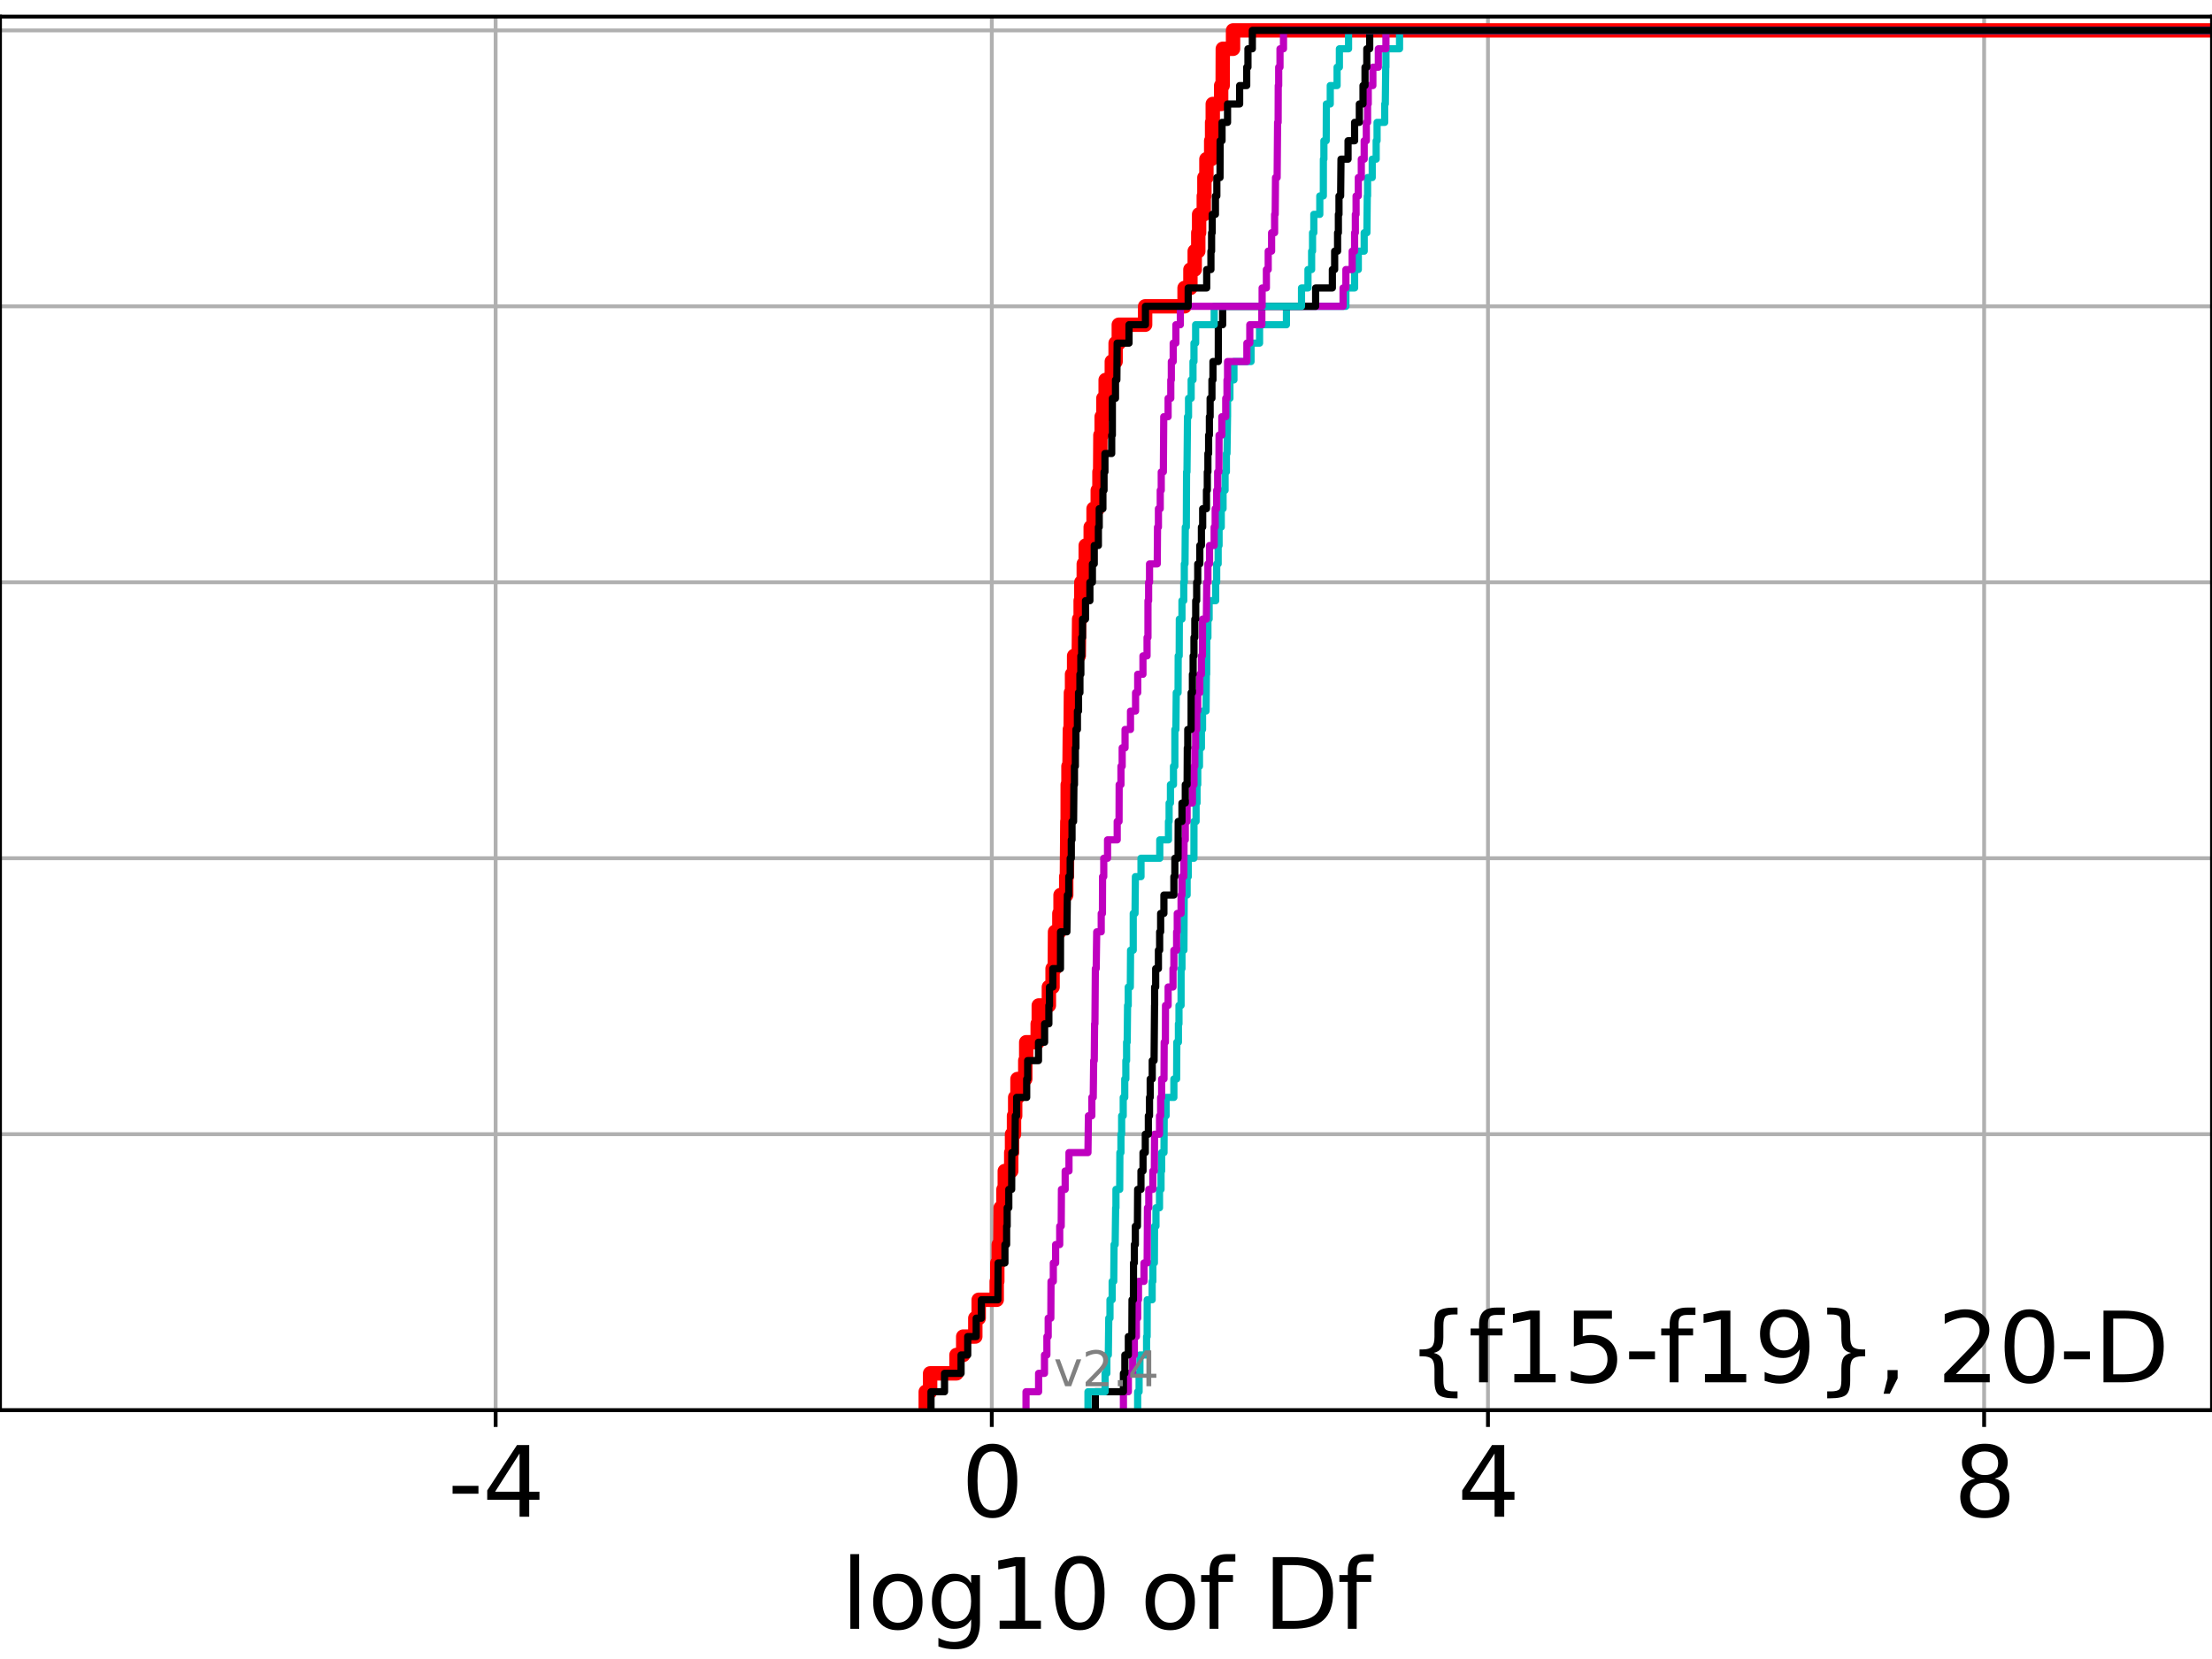 <?xml version="1.0" encoding="utf-8" standalone="no"?>
<!DOCTYPE svg PUBLIC "-//W3C//DTD SVG 1.1//EN"
  "http://www.w3.org/Graphics/SVG/1.1/DTD/svg11.dtd">
<svg height="345.6pt" version="1.1" viewBox="0 0 460.8 345.6" width="460.8pt" xmlns="http://www.w3.org/2000/svg" xmlns:xlink="http://www.w3.org/1999/xlink">
 <defs>
  <style type="text/css">*{stroke-linecap:butt;stroke-linejoin:round;}</style>
 </defs>
 <g id="figure_1">
  <g id="patch_1">
   <path d="M 0 345.6 
L 460.8 345.6 
L 460.8 0 
L 0 0 
z
" style="fill:#ffffff;"/>
  </g>
  <g id="axes_1">
   <g id="patch_2">
    <path d="M 0 293.76 
L 460.8 293.76 
L 460.8 3.456 
L 0 3.456 
z
" style="fill:#ffffff;"/>
   </g>
   <g id="matplotlib.axis_1">
    <g id="xtick_1">
     <g id="line2d_1">
      <path clip-path="url(#p530c0c4d38)" d="M 103.249 293.76 
L 103.249 3.456 
" style="fill:none;stroke:#b0b0b0;stroke-linecap:square;stroke-width:0.8;"/>
     </g>
     <g id="line2d_2">
      <defs>
       <path d="M 0 0 
L 0 3.5 
" id="m991a0bfc53" style="stroke:#000000;stroke-width:0.8;"/>
      </defs>
      <g>
       <use style="stroke:#000000;stroke-width:0.8;" x="103.249" xlink:href="#m991a0bfc53" y="293.76"/>
      </g>
     </g>
     <g id="text_1">
      <!-- -4 -->
      <g transform="translate(93.279 315.957)scale(0.2 -0.2)">
       <defs>
        <path d="M 313 2009 
L 1997 2009 
L 1997 1497 
L 313 1497 
L 313 2009 
z
" id="DejaVuSans-2d" transform="scale(0.016)"/>
        <path d="M 2419 4116 
L 825 1625 
L 2419 1625 
L 2419 4116 
z
M 2253 4666 
L 3047 4666 
L 3047 1625 
L 3713 1625 
L 3713 1100 
L 3047 1100 
L 3047 0 
L 2419 0 
L 2419 1100 
L 313 1100 
L 313 1709 
L 2253 4666 
z
" id="DejaVuSans-34" transform="scale(0.016)"/>
       </defs>
       <use xlink:href="#DejaVuSans-2d"/>
       <use x="36.084" xlink:href="#DejaVuSans-34"/>
      </g>
     </g>
    </g>
    <g id="xtick_2">
     <g id="line2d_3">
      <path clip-path="url(#p530c0c4d38)" d="M 206.61 293.76 
L 206.61 3.456 
" style="fill:none;stroke:#b0b0b0;stroke-linecap:square;stroke-width:0.8;"/>
     </g>
     <g id="line2d_4">
      <g>
       <use style="stroke:#000000;stroke-width:0.8;" x="206.61" xlink:href="#m991a0bfc53" y="293.76"/>
      </g>
     </g>
     <g id="text_2">
      <!-- 0 -->
      <g transform="translate(200.247 315.957)scale(0.2 -0.2)">
       <defs>
        <path d="M 2034 4250 
Q 1547 4250 1301 3770 
Q 1056 3291 1056 2328 
Q 1056 1369 1301 889 
Q 1547 409 2034 409 
Q 2525 409 2770 889 
Q 3016 1369 3016 2328 
Q 3016 3291 2770 3770 
Q 2525 4250 2034 4250 
z
M 2034 4750 
Q 2819 4750 3233 4129 
Q 3647 3509 3647 2328 
Q 3647 1150 3233 529 
Q 2819 -91 2034 -91 
Q 1250 -91 836 529 
Q 422 1150 422 2328 
Q 422 3509 836 4129 
Q 1250 4750 2034 4750 
z
" id="DejaVuSans-30" transform="scale(0.016)"/>
       </defs>
       <use xlink:href="#DejaVuSans-30"/>
      </g>
     </g>
    </g>
    <g id="xtick_3">
     <g id="line2d_5">
      <path clip-path="url(#p530c0c4d38)" d="M 309.971 293.76 
L 309.971 3.456 
" style="fill:none;stroke:#b0b0b0;stroke-linecap:square;stroke-width:0.8;"/>
     </g>
     <g id="line2d_6">
      <g>
       <use style="stroke:#000000;stroke-width:0.8;" x="309.971" xlink:href="#m991a0bfc53" y="293.76"/>
      </g>
     </g>
     <g id="text_3">
      <!-- 4 -->
      <g transform="translate(303.608 315.957)scale(0.2 -0.2)">
       <use xlink:href="#DejaVuSans-34"/>
      </g>
     </g>
    </g>
    <g id="xtick_4">
     <g id="line2d_7">
      <path clip-path="url(#p530c0c4d38)" d="M 413.331 293.76 
L 413.331 3.456 
" style="fill:none;stroke:#b0b0b0;stroke-linecap:square;stroke-width:0.8;"/>
     </g>
     <g id="line2d_8">
      <g>
       <use style="stroke:#000000;stroke-width:0.8;" x="413.331" xlink:href="#m991a0bfc53" y="293.76"/>
      </g>
     </g>
     <g id="text_4">
      <!-- 8 -->
      <g transform="translate(406.969 315.957)scale(0.2 -0.2)">
       <defs>
        <path d="M 2034 2216 
Q 1584 2216 1326 1975 
Q 1069 1734 1069 1313 
Q 1069 891 1326 650 
Q 1584 409 2034 409 
Q 2484 409 2743 651 
Q 3003 894 3003 1313 
Q 3003 1734 2745 1975 
Q 2488 2216 2034 2216 
z
M 1403 2484 
Q 997 2584 770 2862 
Q 544 3141 544 3541 
Q 544 4100 942 4425 
Q 1341 4750 2034 4750 
Q 2731 4750 3128 4425 
Q 3525 4100 3525 3541 
Q 3525 3141 3298 2862 
Q 3072 2584 2669 2484 
Q 3125 2378 3379 2068 
Q 3634 1759 3634 1313 
Q 3634 634 3220 271 
Q 2806 -91 2034 -91 
Q 1263 -91 848 271 
Q 434 634 434 1313 
Q 434 1759 690 2068 
Q 947 2378 1403 2484 
z
M 1172 3481 
Q 1172 3119 1398 2916 
Q 1625 2713 2034 2713 
Q 2441 2713 2670 2916 
Q 2900 3119 2900 3481 
Q 2900 3844 2670 4047 
Q 2441 4250 2034 4250 
Q 1625 4250 1398 4047 
Q 1172 3844 1172 3481 
z
" id="DejaVuSans-38" transform="scale(0.016)"/>
       </defs>
       <use xlink:href="#DejaVuSans-38"/>
      </g>
     </g>
    </g>
    <g id="text_5">
     <!-- log10 of Df -->
     <g transform="translate(175.214 339.313)scale(0.2 -0.2)">
      <defs>
       <path d="M 603 4863 
L 1178 4863 
L 1178 0 
L 603 0 
L 603 4863 
z
" id="DejaVuSans-6c" transform="scale(0.016)"/>
       <path d="M 1959 3097 
Q 1497 3097 1228 2736 
Q 959 2375 959 1747 
Q 959 1119 1226 758 
Q 1494 397 1959 397 
Q 2419 397 2687 759 
Q 2956 1122 2956 1747 
Q 2956 2369 2687 2733 
Q 2419 3097 1959 3097 
z
M 1959 3584 
Q 2709 3584 3137 3096 
Q 3566 2609 3566 1747 
Q 3566 888 3137 398 
Q 2709 -91 1959 -91 
Q 1206 -91 779 398 
Q 353 888 353 1747 
Q 353 2609 779 3096 
Q 1206 3584 1959 3584 
z
" id="DejaVuSans-6f" transform="scale(0.016)"/>
       <path d="M 2906 1791 
Q 2906 2416 2648 2759 
Q 2391 3103 1925 3103 
Q 1463 3103 1205 2759 
Q 947 2416 947 1791 
Q 947 1169 1205 825 
Q 1463 481 1925 481 
Q 2391 481 2648 825 
Q 2906 1169 2906 1791 
z
M 3481 434 
Q 3481 -459 3084 -895 
Q 2688 -1331 1869 -1331 
Q 1566 -1331 1297 -1286 
Q 1028 -1241 775 -1147 
L 775 -588 
Q 1028 -725 1275 -790 
Q 1522 -856 1778 -856 
Q 2344 -856 2625 -561 
Q 2906 -266 2906 331 
L 2906 616 
Q 2728 306 2450 153 
Q 2172 0 1784 0 
Q 1141 0 747 490 
Q 353 981 353 1791 
Q 353 2603 747 3093 
Q 1141 3584 1784 3584 
Q 2172 3584 2450 3431 
Q 2728 3278 2906 2969 
L 2906 3500 
L 3481 3500 
L 3481 434 
z
" id="DejaVuSans-67" transform="scale(0.016)"/>
       <path d="M 794 531 
L 1825 531 
L 1825 4091 
L 703 3866 
L 703 4441 
L 1819 4666 
L 2450 4666 
L 2450 531 
L 3481 531 
L 3481 0 
L 794 0 
L 794 531 
z
" id="DejaVuSans-31" transform="scale(0.016)"/>
       <path id="DejaVuSans-20" transform="scale(0.016)"/>
       <path d="M 2375 4863 
L 2375 4384 
L 1825 4384 
Q 1516 4384 1395 4259 
Q 1275 4134 1275 3809 
L 1275 3500 
L 2222 3500 
L 2222 3053 
L 1275 3053 
L 1275 0 
L 697 0 
L 697 3053 
L 147 3053 
L 147 3500 
L 697 3500 
L 697 3744 
Q 697 4328 969 4595 
Q 1241 4863 1831 4863 
L 2375 4863 
z
" id="DejaVuSans-66" transform="scale(0.016)"/>
       <path d="M 1259 4147 
L 1259 519 
L 2022 519 
Q 2988 519 3436 956 
Q 3884 1394 3884 2338 
Q 3884 3275 3436 3711 
Q 2988 4147 2022 4147 
L 1259 4147 
z
M 628 4666 
L 1925 4666 
Q 3281 4666 3915 4102 
Q 4550 3538 4550 2338 
Q 4550 1131 3912 565 
Q 3275 0 1925 0 
L 628 0 
L 628 4666 
z
" id="DejaVuSans-44" transform="scale(0.016)"/>
      </defs>
      <use xlink:href="#DejaVuSans-6c"/>
      <use x="27.783" xlink:href="#DejaVuSans-6f"/>
      <use x="88.965" xlink:href="#DejaVuSans-67"/>
      <use x="152.441" xlink:href="#DejaVuSans-31"/>
      <use x="216.064" xlink:href="#DejaVuSans-30"/>
      <use x="279.688" xlink:href="#DejaVuSans-20"/>
      <use x="311.475" xlink:href="#DejaVuSans-6f"/>
      <use x="372.656" xlink:href="#DejaVuSans-66"/>
      <use x="407.861" xlink:href="#DejaVuSans-20"/>
      <use x="439.648" xlink:href="#DejaVuSans-44"/>
      <use x="516.65" xlink:href="#DejaVuSans-66"/>
     </g>
    </g>
   </g>
   <g id="matplotlib.axis_2">
    <g id="ytick_1">
     <g id="line2d_9">
      <path clip-path="url(#p530c0c4d38)" d="M 0 293.76 
L 460.8 293.76 
" style="fill:none;stroke:#b0b0b0;stroke-linecap:square;stroke-width:0.8;"/>
     </g>
     <g id="line2d_10">
      <defs>
       <path d="M 0 0 
L -3.5 0 
" id="m999a1d354b" style="stroke:#000000;stroke-width:0.8;"/>
      </defs>
      <g>
       <use style="stroke:#000000;stroke-width:0.8;" x="0" xlink:href="#m999a1d354b" y="293.76"/>
      </g>
     </g>
    </g>
    <g id="ytick_2">
     <g id="line2d_11">
      <path clip-path="url(#p530c0c4d38)" d="M 0 236.274 
L 460.8 236.274 
" style="fill:none;stroke:#b0b0b0;stroke-linecap:square;stroke-width:0.8;"/>
     </g>
     <g id="line2d_12">
      <g>
       <use style="stroke:#000000;stroke-width:0.8;" x="0" xlink:href="#m999a1d354b" y="236.274"/>
      </g>
     </g>
    </g>
    <g id="ytick_3">
     <g id="line2d_13">
      <path clip-path="url(#p530c0c4d38)" d="M 0 178.788 
L 460.8 178.788 
" style="fill:none;stroke:#b0b0b0;stroke-linecap:square;stroke-width:0.8;"/>
     </g>
     <g id="line2d_14">
      <g>
       <use style="stroke:#000000;stroke-width:0.8;" x="0" xlink:href="#m999a1d354b" y="178.788"/>
      </g>
     </g>
    </g>
    <g id="ytick_4">
     <g id="line2d_15">
      <path clip-path="url(#p530c0c4d38)" d="M 0 121.302 
L 460.8 121.302 
" style="fill:none;stroke:#b0b0b0;stroke-linecap:square;stroke-width:0.8;"/>
     </g>
     <g id="line2d_16">
      <g>
       <use style="stroke:#000000;stroke-width:0.8;" x="0" xlink:href="#m999a1d354b" y="121.302"/>
      </g>
     </g>
    </g>
    <g id="ytick_5">
     <g id="line2d_17">
      <path clip-path="url(#p530c0c4d38)" d="M 0 63.816 
L 460.8 63.816 
" style="fill:none;stroke:#b0b0b0;stroke-linecap:square;stroke-width:0.8;"/>
     </g>
     <g id="line2d_18">
      <g>
       <use style="stroke:#000000;stroke-width:0.8;" x="0" xlink:href="#m999a1d354b" y="63.816"/>
      </g>
     </g>
    </g>
    <g id="ytick_6">
     <g id="line2d_19">
      <path clip-path="url(#p530c0c4d38)" d="M 0 6.33 
L 460.8 6.33 
" style="fill:none;stroke:#b0b0b0;stroke-linecap:square;stroke-width:0.8;"/>
     </g>
     <g id="line2d_20">
      <g>
       <use style="stroke:#000000;stroke-width:0.8;" x="0" xlink:href="#m999a1d354b" y="6.33"/>
      </g>
     </g>
    </g>
   </g>
   <g id="line2d_21">
    <path clip-path="url(#p530c0c4d38)" d="M 192.848 293.76 
L 192.848 289.928 
L 193.761 289.928 
L 193.761 286.095 
L 199.253 286.095 
L 199.253 282.263 
L 200.655 282.263 
L 200.655 278.43 
L 203.174 278.43 
L 203.174 274.598 
L 203.879 274.598 
L 203.879 270.766 
L 207.634 270.766 
L 207.634 266.933 
L 207.753 266.933 
L 207.753 263.101 
L 208.054 263.101 
L 208.054 259.268 
L 208.394 259.268 
L 208.456 251.604 
L 209.043 251.604 
L 209.043 247.771 
L 209.314 247.771 
L 209.314 243.939 
L 210.658 243.939 
L 210.658 240.106 
L 210.824 240.106 
L 210.824 236.274 
L 211.235 236.274 
L 211.235 232.442 
L 211.482 232.442 
L 211.482 228.609 
L 211.959 228.609 
L 211.959 224.777 
L 213.583 224.777 
L 213.583 220.944 
L 213.78 220.944 
L 213.78 217.112 
L 216.167 217.112 
L 216.167 213.28 
L 216.393 213.28 
L 216.393 209.447 
L 218.5 209.447 
L 218.5 205.615 
L 219.27 205.615 
L 219.27 201.782 
L 219.73 201.782 
L 219.781 194.118 
L 220.686 194.118 
L 220.686 190.285 
L 220.929 190.285 
L 220.929 186.453 
L 222.114 186.453 
L 222.114 182.621 
L 222.253 182.621 
L 222.346 171.123 
L 222.411 171.123 
L 222.42 163.459 
L 222.578 163.459 
L 222.578 159.626 
L 222.801 159.626 
L 222.872 151.961 
L 223.037 151.961 
L 223.095 144.297 
L 223.324 144.297 
L 223.324 140.464 
L 223.761 140.464 
L 223.761 136.632 
L 224.726 136.632 
L 224.8 128.967 
L 225.122 128.967 
L 225.122 125.135 
L 225.26 125.135 
L 225.26 121.302 
L 225.767 121.302 
L 225.767 117.47 
L 226.174 117.47 
L 226.174 113.637 
L 227.213 113.637 
L 227.213 109.805 
L 227.808 109.805 
L 227.808 105.973 
L 228.681 105.973 
L 228.681 102.14 
L 229.035 102.14 
L 229.035 98.308 
L 229.184 98.308 
L 229.233 90.643 
L 229.494 90.643 
L 229.494 86.811 
L 229.851 86.811 
L 229.851 82.978 
L 230.329 82.978 
L 230.329 79.146 
L 231.611 79.146 
L 231.611 75.313 
L 232.404 75.313 
L 232.404 71.481 
L 233.066 71.481 
L 233.066 67.649 
L 238.552 67.649 
L 238.552 63.816 
L 246.768 63.816 
L 246.768 59.984 
L 247.985 59.984 
L 247.985 56.151 
L 248.88 56.151 
L 248.88 52.319 
L 249.622 52.319 
L 249.622 48.487 
L 249.798 48.487 
L 249.798 44.654 
L 250.771 44.654 
L 250.771 40.822 
L 250.899 40.822 
L 250.899 36.989 
L 251.318 36.989 
L 251.318 33.157 
L 252.313 33.157 
L 252.313 29.325 
L 252.502 29.325 
L 252.502 25.492 
L 252.639 25.492 
L 252.639 21.66 
L 254.39 21.66 
L 254.39 17.827 
L 254.705 17.827 
L 254.731 10.163 
L 256.866 10.163 
L 256.866 6.33 
L 256.866 6.33 
L 460.8 6.33 
L 460.8 6.33 
" style="fill:none;stroke:#ff0000;stroke-linecap:square;stroke-width:3;"/>
   </g>
   <g id="line2d_22">
    <path clip-path="url(#p530c0c4d38)" d="M 236.995 293.76 
L 236.995 289.928 
L 237.295 289.928 
L 237.295 286.095 
L 237.465 286.095 
L 237.465 282.263 
L 238.853 282.263 
L 238.853 278.43 
L 238.97 278.43 
L 238.987 270.766 
L 240.015 270.766 
L 240.015 266.933 
L 240.158 266.933 
L 240.158 263.101 
L 240.476 263.101 
L 240.513 255.436 
L 240.811 255.436 
L 240.811 251.604 
L 241.548 251.604 
L 241.548 247.771 
L 241.863 247.771 
L 241.863 243.939 
L 241.991 243.939 
L 241.991 240.106 
L 242.484 240.106 
L 242.523 232.442 
L 242.917 232.442 
L 242.917 228.609 
L 244.541 228.609 
L 244.541 224.777 
L 245.111 224.777 
L 245.151 217.112 
L 245.486 217.112 
L 245.486 213.28 
L 245.603 213.28 
L 245.603 209.447 
L 246.038 209.447 
L 246.042 201.782 
L 246.225 201.782 
L 246.225 197.95 
L 246.632 197.95 
L 246.691 186.453 
L 247.298 186.453 
L 247.298 182.621 
L 247.542 182.621 
L 247.542 178.788 
L 248.717 178.788 
L 248.727 171.123 
L 249.166 171.123 
L 249.166 167.291 
L 249.362 167.291 
L 249.362 163.459 
L 249.511 163.459 
L 249.511 159.626 
L 249.871 159.626 
L 249.871 155.794 
L 250.276 155.794 
L 250.276 151.961 
L 250.511 151.961 
L 250.511 148.129 
L 251.243 148.129 
L 251.308 140.464 
L 251.371 140.464 
L 251.39 132.799 
L 251.629 132.799 
L 251.629 128.967 
L 251.884 128.967 
L 251.884 125.135 
L 253.247 125.135 
L 253.247 121.302 
L 253.457 121.302 
L 253.457 117.47 
L 253.764 117.47 
L 253.764 113.637 
L 253.954 113.637 
L 253.954 109.805 
L 254.41 109.805 
L 254.41 105.973 
L 254.784 105.973 
L 254.784 102.14 
L 255.204 102.14 
L 255.204 98.308 
L 255.481 98.308 
L 255.481 94.475 
L 255.607 94.475 
L 255.716 86.811 
L 255.723 86.811 
L 255.723 82.978 
L 256.213 82.978 
L 256.213 79.146 
L 257.053 79.146 
L 257.053 75.313 
L 260.615 75.313 
L 260.615 71.481 
L 262.39 71.481 
L 262.39 67.649 
L 267.988 67.649 
L 267.988 63.816 
L 280.373 63.816 
L 280.373 59.984 
L 282.189 59.984 
L 282.189 56.151 
L 282.962 56.151 
L 282.962 52.319 
L 284.185 52.319 
L 284.185 48.487 
L 284.749 48.487 
L 284.828 40.822 
L 284.891 40.822 
L 284.891 36.989 
L 285.859 36.989 
L 285.859 33.157 
L 286.683 33.157 
L 286.683 29.325 
L 286.868 29.325 
L 286.868 25.492 
L 288.461 25.492 
L 288.461 21.66 
L 288.582 21.66 
L 288.675 13.995 
L 288.715 13.995 
L 288.715 10.163 
L 291.551 10.163 
L 291.551 6.33 
L 291.551 6.33 
L 460.8 6.33 
L 460.8 6.33 
" style="fill:none;stroke:#00bfbf;stroke-linecap:square;stroke-width:1.5;"/>
   </g>
   <g id="line2d_23">
    <path clip-path="url(#p530c0c4d38)" d="M 234.027 293.76 
L 234.027 289.928 
L 235.055 289.928 
L 235.055 286.095 
L 235.956 286.095 
L 235.956 282.263 
L 236.304 282.263 
L 236.304 278.43 
L 236.732 278.43 
L 236.732 274.598 
L 236.995 274.598 
L 236.995 270.766 
L 237.169 270.766 
L 237.169 266.933 
L 238.313 266.933 
L 238.313 263.101 
L 238.97 263.101 
L 239.04 251.604 
L 239.311 251.604 
L 239.311 247.771 
L 240.158 247.771 
L 240.158 243.939 
L 240.476 243.939 
L 240.513 236.274 
L 241.548 236.274 
L 241.548 232.442 
L 241.784 232.442 
L 241.784 228.609 
L 241.991 228.609 
L 241.991 224.777 
L 242.484 224.777 
L 242.523 217.112 
L 242.772 217.112 
L 242.797 209.447 
L 243.34 209.447 
L 243.34 205.615 
L 244.356 205.615 
L 244.356 201.782 
L 244.541 201.782 
L 244.541 197.95 
L 245.111 197.95 
L 245.111 194.118 
L 245.242 194.118 
L 245.242 190.285 
L 246.038 190.285 
L 246.038 186.453 
L 246.225 186.453 
L 246.225 182.621 
L 246.605 182.621 
L 246.663 174.956 
L 246.917 174.956 
L 246.917 171.123 
L 247.298 171.123 
L 247.298 167.291 
L 248.401 167.291 
L 248.401 163.459 
L 248.727 163.459 
L 248.727 159.626 
L 248.903 159.626 
L 248.903 155.794 
L 249.06 155.794 
L 249.06 151.961 
L 249.292 151.961 
L 249.292 148.129 
L 249.511 148.129 
L 249.511 144.297 
L 249.942 144.297 
L 249.942 140.464 
L 250.276 140.464 
L 250.276 136.632 
L 250.483 136.632 
L 250.511 128.967 
L 251.308 128.967 
L 251.39 121.302 
L 251.629 121.302 
L 251.629 117.47 
L 251.969 117.47 
L 251.969 113.637 
L 252.932 113.637 
L 252.932 109.805 
L 253.144 109.805 
L 253.144 105.973 
L 253.457 105.973 
L 253.457 102.14 
L 253.662 102.14 
L 253.662 98.308 
L 253.922 98.308 
L 253.954 90.643 
L 254.527 90.643 
L 254.527 86.811 
L 255.342 86.811 
L 255.342 82.978 
L 255.607 82.978 
L 255.607 79.146 
L 255.723 79.146 
L 255.723 75.313 
L 259.745 75.313 
L 259.745 71.481 
L 260.356 71.481 
L 260.356 67.649 
L 262.864 67.649 
L 262.864 63.816 
L 279.784 63.816 
L 279.784 59.984 
L 280.373 59.984 
L 280.373 56.151 
L 281.684 56.151 
L 281.684 52.319 
L 282.189 52.319 
L 282.189 48.487 
L 282.345 48.487 
L 282.345 44.654 
L 282.495 44.654 
L 282.495 40.822 
L 282.962 40.822 
L 282.962 36.989 
L 283.584 36.989 
L 283.584 33.157 
L 284.185 33.157 
L 284.185 29.325 
L 284.629 29.325 
L 284.629 25.492 
L 284.891 25.492 
L 284.891 21.66 
L 285.031 21.66 
L 285.031 17.827 
L 285.993 17.827 
L 285.993 13.995 
L 287.132 13.995 
L 287.132 10.163 
L 288.715 10.163 
L 288.715 6.33 
L 288.715 6.33 
L 460.8 6.33 
L 460.8 6.33 
" style="fill:none;stroke:#bf00bf;stroke-linecap:square;stroke-width:1.5;"/>
   </g>
   <g id="line2d_24">
    <path clip-path="url(#p530c0c4d38)" d="M 228.18 293.76 
L 228.18 289.928 
L 234.027 289.928 
L 234.027 286.095 
L 234.33 286.095 
L 234.33 282.263 
L 235.055 282.263 
L 235.055 278.43 
L 235.787 278.43 
L 235.82 270.766 
L 236.111 270.766 
L 236.133 263.101 
L 236.304 263.101 
L 236.304 259.268 
L 236.515 259.268 
L 236.515 255.436 
L 236.947 255.436 
L 236.995 247.771 
L 237.683 247.771 
L 237.683 243.939 
L 238.112 243.939 
L 238.112 240.106 
L 238.587 240.106 
L 238.587 236.274 
L 239.223 236.274 
L 239.223 232.442 
L 239.464 232.442 
L 239.464 228.609 
L 239.607 228.609 
L 239.607 224.777 
L 240.031 224.777 
L 240.031 220.944 
L 240.415 220.944 
L 240.513 209.447 
L 240.532 209.447 
L 240.532 205.615 
L 240.749 205.615 
L 240.749 201.782 
L 241.32 201.782 
L 241.32 197.95 
L 241.577 197.95 
L 241.577 194.118 
L 241.784 194.118 
L 241.784 190.285 
L 242.463 190.285 
L 242.463 186.453 
L 244.541 186.453 
L 244.541 182.621 
L 244.744 182.621 
L 244.744 178.788 
L 245.411 178.788 
L 245.437 171.123 
L 246.225 171.123 
L 246.225 167.291 
L 246.917 167.291 
L 246.917 163.459 
L 247.298 163.459 
L 247.339 155.794 
L 247.433 155.794 
L 247.433 151.961 
L 248.126 151.961 
L 248.136 144.297 
L 248.401 144.297 
L 248.401 140.464 
L 248.551 140.464 
L 248.551 136.632 
L 248.727 136.632 
L 248.727 132.799 
L 248.903 132.799 
L 248.903 128.967 
L 249.09 128.967 
L 249.09 125.135 
L 249.292 125.135 
L 249.292 121.302 
L 249.511 121.302 
L 249.511 117.47 
L 249.942 117.47 
L 249.942 113.637 
L 250.276 113.637 
L 250.276 109.805 
L 250.54 109.805 
L 250.54 105.973 
L 251.33 105.973 
L 251.33 102.14 
L 251.504 102.14 
L 251.504 98.308 
L 251.629 98.308 
L 251.629 94.475 
L 251.777 94.475 
L 251.777 90.643 
L 251.939 90.643 
L 251.939 86.811 
L 252.092 86.811 
L 252.092 82.978 
L 252.469 82.978 
L 252.469 79.146 
L 252.682 79.146 
L 252.682 75.313 
L 253.789 75.313 
L 253.8 67.649 
L 254.701 67.649 
L 254.701 63.816 
L 274.071 63.816 
L 274.071 59.984 
L 277.554 59.984 
L 277.554 56.151 
L 278.033 56.151 
L 278.033 52.319 
L 278.643 52.319 
L 278.643 48.487 
L 278.81 48.487 
L 278.81 44.654 
L 278.936 44.654 
L 278.936 40.822 
L 279.28 40.822 
L 279.355 33.157 
L 280.822 33.157 
L 280.822 29.325 
L 282.189 29.325 
L 282.189 25.492 
L 283.174 25.492 
L 283.174 21.66 
L 283.94 21.66 
L 283.94 17.827 
L 284.357 17.827 
L 284.357 13.995 
L 284.73 13.995 
L 284.73 10.163 
L 285.335 10.163 
L 285.335 6.33 
L 285.335 6.33 
L 460.8 6.33 
L 460.8 6.33 
" style="fill:none;stroke:#000000;stroke-linecap:square;stroke-width:1.5;"/>
   </g>
   <g id="line2d_25">
    <path clip-path="url(#p530c0c4d38)" d="M 226.647 293.76 
L 226.647 289.928 
L 230.212 289.928 
L 230.212 286.095 
L 230.574 286.095 
L 230.574 282.263 
L 230.886 282.263 
L 230.978 274.598 
L 231.231 274.598 
L 231.231 270.766 
L 231.683 270.766 
L 231.683 266.933 
L 232.012 266.933 
L 232.08 259.268 
L 232.309 259.268 
L 232.411 251.604 
L 232.474 251.604 
L 232.474 247.771 
L 233.254 247.771 
L 233.29 240.106 
L 233.513 240.106 
L 233.513 236.274 
L 233.658 236.274 
L 233.658 232.442 
L 233.987 232.442 
L 233.987 228.609 
L 234.305 228.609 
L 234.305 224.777 
L 234.534 224.777 
L 234.534 220.944 
L 234.691 220.944 
L 234.691 217.112 
L 234.816 217.112 
L 234.894 209.447 
L 235.033 209.447 
L 235.033 205.615 
L 235.467 205.615 
L 235.518 197.95 
L 236.072 197.95 
L 236.074 190.285 
L 236.448 190.285 
L 236.525 182.621 
L 237.691 182.621 
L 237.691 178.788 
L 241.602 178.788 
L 241.602 174.956 
L 243.413 174.956 
L 243.413 171.123 
L 243.547 171.123 
L 243.547 167.291 
L 243.826 167.291 
L 243.826 163.459 
L 244.456 163.459 
L 244.456 159.626 
L 244.744 159.626 
L 244.748 151.961 
L 244.961 151.961 
L 245.035 144.297 
L 245.411 144.297 
L 245.44 136.632 
L 245.648 136.632 
L 245.676 128.967 
L 246.225 128.967 
L 246.225 125.135 
L 246.598 125.135 
L 246.598 121.302 
L 246.714 121.302 
L 246.714 117.47 
L 246.86 117.47 
L 246.917 109.805 
L 247.134 109.805 
L 247.183 98.308 
L 247.272 98.308 
L 247.378 86.811 
L 247.593 86.811 
L 247.593 82.978 
L 248.14 82.978 
L 248.14 79.146 
L 248.523 79.146 
L 248.523 75.313 
L 248.727 75.313 
L 248.727 71.481 
L 249.074 71.481 
L 249.074 67.649 
L 252.942 67.649 
L 252.942 63.816 
L 271.128 63.816 
L 271.128 59.984 
L 272.474 59.984 
L 272.474 56.151 
L 273.236 56.151 
L 273.236 52.319 
L 273.427 52.319 
L 273.427 48.487 
L 273.693 48.487 
L 273.693 44.654 
L 274.938 44.654 
L 274.938 40.822 
L 275.674 40.822 
L 275.686 33.157 
L 275.793 33.157 
L 275.793 29.325 
L 276.271 29.325 
L 276.309 21.66 
L 277.117 21.66 
L 277.117 17.827 
L 278.54 17.827 
L 278.54 13.995 
L 279.02 13.995 
L 279.02 10.163 
L 280.93 10.163 
L 280.93 6.33 
L 280.93 6.33 
L 460.8 6.33 
L 460.8 6.33 
" style="fill:none;stroke:#00bfbf;stroke-linecap:square;stroke-width:1.5;"/>
   </g>
   <g id="line2d_26">
    <path clip-path="url(#p530c0c4d38)" d="M 213.738 293.76 
L 213.738 289.928 
L 216.359 289.928 
L 216.359 286.095 
L 217.586 286.095 
L 217.586 282.263 
L 218.087 282.263 
L 218.087 278.43 
L 218.358 278.43 
L 218.358 274.598 
L 218.907 274.598 
L 218.945 266.933 
L 219.426 266.933 
L 219.426 263.101 
L 219.909 263.101 
L 219.909 259.268 
L 220.758 259.268 
L 220.758 255.436 
L 221.069 255.436 
L 221.117 247.771 
L 221.894 247.771 
L 221.894 243.939 
L 222.689 243.939 
L 222.689 240.106 
L 226.642 240.106 
L 226.739 232.442 
L 227.448 232.442 
L 227.448 228.609 
L 227.743 228.609 
L 227.832 220.944 
L 227.955 220.944 
L 228.024 213.28 
L 228.097 213.28 
L 228.182 201.782 
L 228.357 201.782 
L 228.467 194.118 
L 229.404 194.118 
L 229.404 190.285 
L 229.659 190.285 
L 229.685 182.621 
L 229.935 182.621 
L 229.935 178.788 
L 230.722 178.788 
L 230.722 174.956 
L 232.734 174.956 
L 232.734 171.123 
L 233.118 171.123 
L 233.141 163.459 
L 233.515 163.459 
L 233.515 159.626 
L 233.771 159.626 
L 233.771 155.794 
L 234.369 155.794 
L 234.369 151.961 
L 235.503 151.961 
L 235.503 148.129 
L 236.56 148.129 
L 236.56 144.297 
L 237.006 144.297 
L 237.006 140.464 
L 238.098 140.464 
L 238.098 136.632 
L 238.953 136.632 
L 238.953 132.799 
L 239.141 132.799 
L 239.146 125.135 
L 239.28 125.135 
L 239.28 121.302 
L 239.47 121.302 
L 239.47 117.47 
L 241.076 117.47 
L 241.132 109.805 
L 241.322 109.805 
L 241.322 105.973 
L 241.7 105.973 
L 241.7 102.14 
L 241.909 102.14 
L 241.909 98.308 
L 242.349 98.308 
L 242.432 86.811 
L 243.336 86.811 
L 243.336 82.978 
L 243.897 82.978 
L 243.897 79.146 
L 244.011 79.146 
L 244.011 75.313 
L 244.398 75.313 
L 244.398 71.481 
L 244.957 71.481 
L 244.957 67.649 
L 245.888 67.649 
L 245.888 63.816 
L 262.923 63.816 
L 262.923 59.984 
L 263.813 59.984 
L 263.813 56.151 
L 264.191 56.151 
L 264.191 52.319 
L 264.899 52.319 
L 264.899 48.487 
L 265.526 48.487 
L 265.526 44.654 
L 265.644 44.654 
L 265.713 36.989 
L 266.051 36.989 
L 266.148 25.492 
L 266.259 25.492 
L 266.284 17.827 
L 266.375 17.827 
L 266.375 13.995 
L 266.647 13.995 
L 266.647 10.163 
L 267.374 10.163 
L 267.374 6.33 
L 267.374 6.33 
L 460.8 6.33 
L 460.8 6.33 
" style="fill:none;stroke:#bf00bf;stroke-linecap:square;stroke-width:1.5;"/>
   </g>
   <g id="line2d_27">
    <path clip-path="url(#p530c0c4d38)" d="M 193.946 293.76 
L 193.946 289.928 
L 196.764 289.928 
L 196.764 286.095 
L 200.207 286.095 
L 200.207 282.263 
L 201.596 282.263 
L 201.596 278.43 
L 203.361 278.43 
L 203.361 274.598 
L 204.441 274.598 
L 204.441 270.766 
L 207.877 270.766 
L 207.929 263.101 
L 209.344 263.101 
L 209.344 259.268 
L 209.698 259.268 
L 209.698 255.436 
L 209.814 255.436 
L 209.814 251.604 
L 210.153 251.604 
L 210.153 247.771 
L 210.75 247.771 
L 210.779 240.106 
L 211.433 240.106 
L 211.502 232.442 
L 211.783 232.442 
L 211.783 228.609 
L 213.879 228.609 
L 213.879 224.777 
L 214.083 224.777 
L 214.083 220.944 
L 216.338 220.944 
L 216.338 217.112 
L 217.61 217.112 
L 217.61 213.28 
L 218.5 213.28 
L 218.5 209.447 
L 218.63 209.447 
L 218.63 205.615 
L 219.316 205.615 
L 219.316 201.782 
L 220.916 201.782 
L 220.929 194.118 
L 222.253 194.118 
L 222.353 186.453 
L 222.646 186.453 
L 222.646 182.621 
L 222.938 182.621 
L 222.938 178.788 
L 223.173 178.788 
L 223.173 174.956 
L 223.324 174.956 
L 223.324 171.123 
L 223.647 171.123 
L 223.716 163.459 
L 223.831 163.459 
L 223.831 159.626 
L 224.015 159.626 
L 224.015 155.794 
L 224.136 155.794 
L 224.136 151.961 
L 224.447 151.961 
L 224.447 148.129 
L 224.678 148.129 
L 224.678 144.297 
L 224.97 144.297 
L 224.97 140.464 
L 225.162 140.464 
L 225.162 136.632 
L 225.331 136.632 
L 225.331 132.799 
L 225.511 132.799 
L 225.511 128.967 
L 226.129 128.967 
L 226.129 125.135 
L 227.043 125.135 
L 227.043 121.302 
L 227.567 121.302 
L 227.567 117.47 
L 227.952 117.47 
L 227.952 113.637 
L 228.814 113.637 
L 228.814 109.805 
L 228.989 109.805 
L 228.989 105.973 
L 229.755 105.973 
L 229.755 102.14 
L 229.989 102.14 
L 229.989 98.308 
L 230.178 98.308 
L 230.178 94.475 
L 231.588 94.475 
L 231.588 90.643 
L 231.724 90.643 
L 231.728 82.978 
L 232.377 82.978 
L 232.377 79.146 
L 232.663 79.146 
L 232.724 71.481 
L 235.196 71.481 
L 235.196 67.649 
L 238.617 67.649 
L 238.617 63.816 
L 247.52 63.816 
L 247.52 59.984 
L 251.377 59.984 
L 251.377 56.151 
L 252.261 56.151 
L 252.261 52.319 
L 252.396 52.319 
L 252.396 48.487 
L 252.524 48.487 
L 252.524 44.654 
L 253.192 44.654 
L 253.192 40.822 
L 253.492 40.822 
L 253.492 36.989 
L 254.153 36.989 
L 254.172 29.325 
L 254.571 29.325 
L 254.571 25.492 
L 255.72 25.492 
L 255.72 21.66 
L 258.241 21.66 
L 258.241 17.827 
L 259.713 17.827 
L 259.713 13.995 
L 259.972 13.995 
L 259.972 10.163 
L 260.885 10.163 
L 260.885 6.33 
L 260.885 6.33 
L 460.8 6.33 
L 460.8 6.33 
" style="fill:none;stroke:#000000;stroke-linecap:square;stroke-width:1.5;"/>
   </g>
   <g id="patch_3">
    <path d="M 0 293.76 
L 0 3.456 
" style="fill:none;stroke:#000000;stroke-linecap:square;stroke-linejoin:miter;stroke-width:0.8;"/>
   </g>
   <g id="patch_4">
    <path d="M 460.8 293.76 
L 460.8 3.456 
" style="fill:none;stroke:#000000;stroke-linecap:square;stroke-linejoin:miter;stroke-width:0.8;"/>
   </g>
   <g id="patch_5">
    <path d="M 0 293.76 
L 460.8 293.76 
" style="fill:none;stroke:#000000;stroke-linecap:square;stroke-linejoin:miter;stroke-width:0.8;"/>
   </g>
   <g id="patch_6">
    <path d="M 0 3.456 
L 460.8 3.456 
" style="fill:none;stroke:#000000;stroke-linecap:square;stroke-linejoin:miter;stroke-width:0.8;"/>
   </g>
   <g id="text_6">
    <!-- {f15-f19}, 20-D -->
    <g transform="translate(293.159 287.954)scale(0.2 -0.2)">
     <defs>
      <path d="M 3272 -594 
L 3272 -1044 
L 3078 -1044 
Q 2300 -1044 2036 -812 
Q 1772 -581 1772 109 
L 1772 856 
Q 1772 1328 1603 1509 
Q 1434 1691 991 1691 
L 800 1691 
L 800 2138 
L 991 2138 
Q 1438 2138 1605 2317 
Q 1772 2497 1772 2963 
L 1772 3713 
Q 1772 4403 2036 4633 
Q 2300 4863 3078 4863 
L 3272 4863 
L 3272 4416 
L 3059 4416 
Q 2619 4416 2484 4278 
Q 2350 4141 2350 3700 
L 2350 2925 
Q 2350 2434 2208 2212 
Q 2066 1991 1722 1913 
Q 2069 1828 2209 1606 
Q 2350 1384 2350 897 
L 2350 122 
Q 2350 -319 2484 -456 
Q 2619 -594 3059 -594 
L 3272 -594 
z
" id="DejaVuSans-7b" transform="scale(0.016)"/>
      <path d="M 691 4666 
L 3169 4666 
L 3169 4134 
L 1269 4134 
L 1269 2991 
Q 1406 3038 1543 3061 
Q 1681 3084 1819 3084 
Q 2600 3084 3056 2656 
Q 3513 2228 3513 1497 
Q 3513 744 3044 326 
Q 2575 -91 1722 -91 
Q 1428 -91 1123 -41 
Q 819 9 494 109 
L 494 744 
Q 775 591 1075 516 
Q 1375 441 1709 441 
Q 2250 441 2565 725 
Q 2881 1009 2881 1497 
Q 2881 1984 2565 2268 
Q 2250 2553 1709 2553 
Q 1456 2553 1204 2497 
Q 953 2441 691 2322 
L 691 4666 
z
" id="DejaVuSans-35" transform="scale(0.016)"/>
      <path d="M 703 97 
L 703 672 
Q 941 559 1184 500 
Q 1428 441 1663 441 
Q 2288 441 2617 861 
Q 2947 1281 2994 2138 
Q 2813 1869 2534 1725 
Q 2256 1581 1919 1581 
Q 1219 1581 811 2004 
Q 403 2428 403 3163 
Q 403 3881 828 4315 
Q 1253 4750 1959 4750 
Q 2769 4750 3195 4129 
Q 3622 3509 3622 2328 
Q 3622 1225 3098 567 
Q 2575 -91 1691 -91 
Q 1453 -91 1209 -44 
Q 966 3 703 97 
z
M 1959 2075 
Q 2384 2075 2632 2365 
Q 2881 2656 2881 3163 
Q 2881 3666 2632 3958 
Q 2384 4250 1959 4250 
Q 1534 4250 1286 3958 
Q 1038 3666 1038 3163 
Q 1038 2656 1286 2365 
Q 1534 2075 1959 2075 
z
" id="DejaVuSans-39" transform="scale(0.016)"/>
      <path d="M 800 -594 
L 1019 -594 
Q 1456 -594 1589 -459 
Q 1722 -325 1722 122 
L 1722 897 
Q 1722 1384 1862 1606 
Q 2003 1828 2350 1913 
Q 2003 1991 1862 2212 
Q 1722 2434 1722 2925 
L 1722 3700 
Q 1722 4144 1589 4280 
Q 1456 4416 1019 4416 
L 800 4416 
L 800 4863 
L 997 4863 
Q 1775 4863 2036 4633 
Q 2297 4403 2297 3713 
L 2297 2963 
Q 2297 2497 2465 2317 
Q 2634 2138 3078 2138 
L 3272 2138 
L 3272 1691 
L 3078 1691 
Q 2634 1691 2465 1509 
Q 2297 1328 2297 856 
L 2297 109 
Q 2297 -581 2036 -812 
Q 1775 -1044 997 -1044 
L 800 -1044 
L 800 -594 
z
" id="DejaVuSans-7d" transform="scale(0.016)"/>
      <path d="M 750 794 
L 1409 794 
L 1409 256 
L 897 -744 
L 494 -744 
L 750 256 
L 750 794 
z
" id="DejaVuSans-2c" transform="scale(0.016)"/>
      <path d="M 1228 531 
L 3431 531 
L 3431 0 
L 469 0 
L 469 531 
Q 828 903 1448 1529 
Q 2069 2156 2228 2338 
Q 2531 2678 2651 2914 
Q 2772 3150 2772 3378 
Q 2772 3750 2511 3984 
Q 2250 4219 1831 4219 
Q 1534 4219 1204 4116 
Q 875 4013 500 3803 
L 500 4441 
Q 881 4594 1212 4672 
Q 1544 4750 1819 4750 
Q 2544 4750 2975 4387 
Q 3406 4025 3406 3419 
Q 3406 3131 3298 2873 
Q 3191 2616 2906 2266 
Q 2828 2175 2409 1742 
Q 1991 1309 1228 531 
z
" id="DejaVuSans-32" transform="scale(0.016)"/>
     </defs>
     <use xlink:href="#DejaVuSans-7b"/>
     <use x="63.623" xlink:href="#DejaVuSans-66"/>
     <use x="98.828" xlink:href="#DejaVuSans-31"/>
     <use x="162.451" xlink:href="#DejaVuSans-35"/>
     <use x="226.074" xlink:href="#DejaVuSans-2d"/>
     <use x="262.158" xlink:href="#DejaVuSans-66"/>
     <use x="297.363" xlink:href="#DejaVuSans-31"/>
     <use x="360.986" xlink:href="#DejaVuSans-39"/>
     <use x="424.609" xlink:href="#DejaVuSans-7d"/>
     <use x="488.232" xlink:href="#DejaVuSans-2c"/>
     <use x="520.02" xlink:href="#DejaVuSans-20"/>
     <use x="551.807" xlink:href="#DejaVuSans-32"/>
     <use x="615.43" xlink:href="#DejaVuSans-30"/>
     <use x="679.053" xlink:href="#DejaVuSans-2d"/>
     <use x="715.137" xlink:href="#DejaVuSans-44"/>
    </g>
   </g>
   <g id="text_7">
    <!-- v2.4 -->
    <g style="fill:#808080;" transform="translate(219.489 288.777)scale(0.1 -0.1)">
     <defs>
      <path d="M 191 3500 
L 800 3500 
L 1894 563 
L 2988 3500 
L 3597 3500 
L 2284 0 
L 1503 0 
L 191 3500 
z
" id="DejaVuSans-76" transform="scale(0.016)"/>
      <path d="M 684 794 
L 1344 794 
L 1344 0 
L 684 0 
L 684 794 
z
" id="DejaVuSans-2e" transform="scale(0.016)"/>
     </defs>
     <use xlink:href="#DejaVuSans-76"/>
     <use x="59.18" xlink:href="#DejaVuSans-32"/>
     <use x="122.803" xlink:href="#DejaVuSans-2e"/>
     <use x="154.59" xlink:href="#DejaVuSans-34"/>
    </g>
   </g>
  </g>
 </g>
 <defs>
  <clipPath id="p530c0c4d38">
   <rect height="290.304" width="460.8" x="0" y="3.456"/>
  </clipPath>
 </defs>
</svg>
